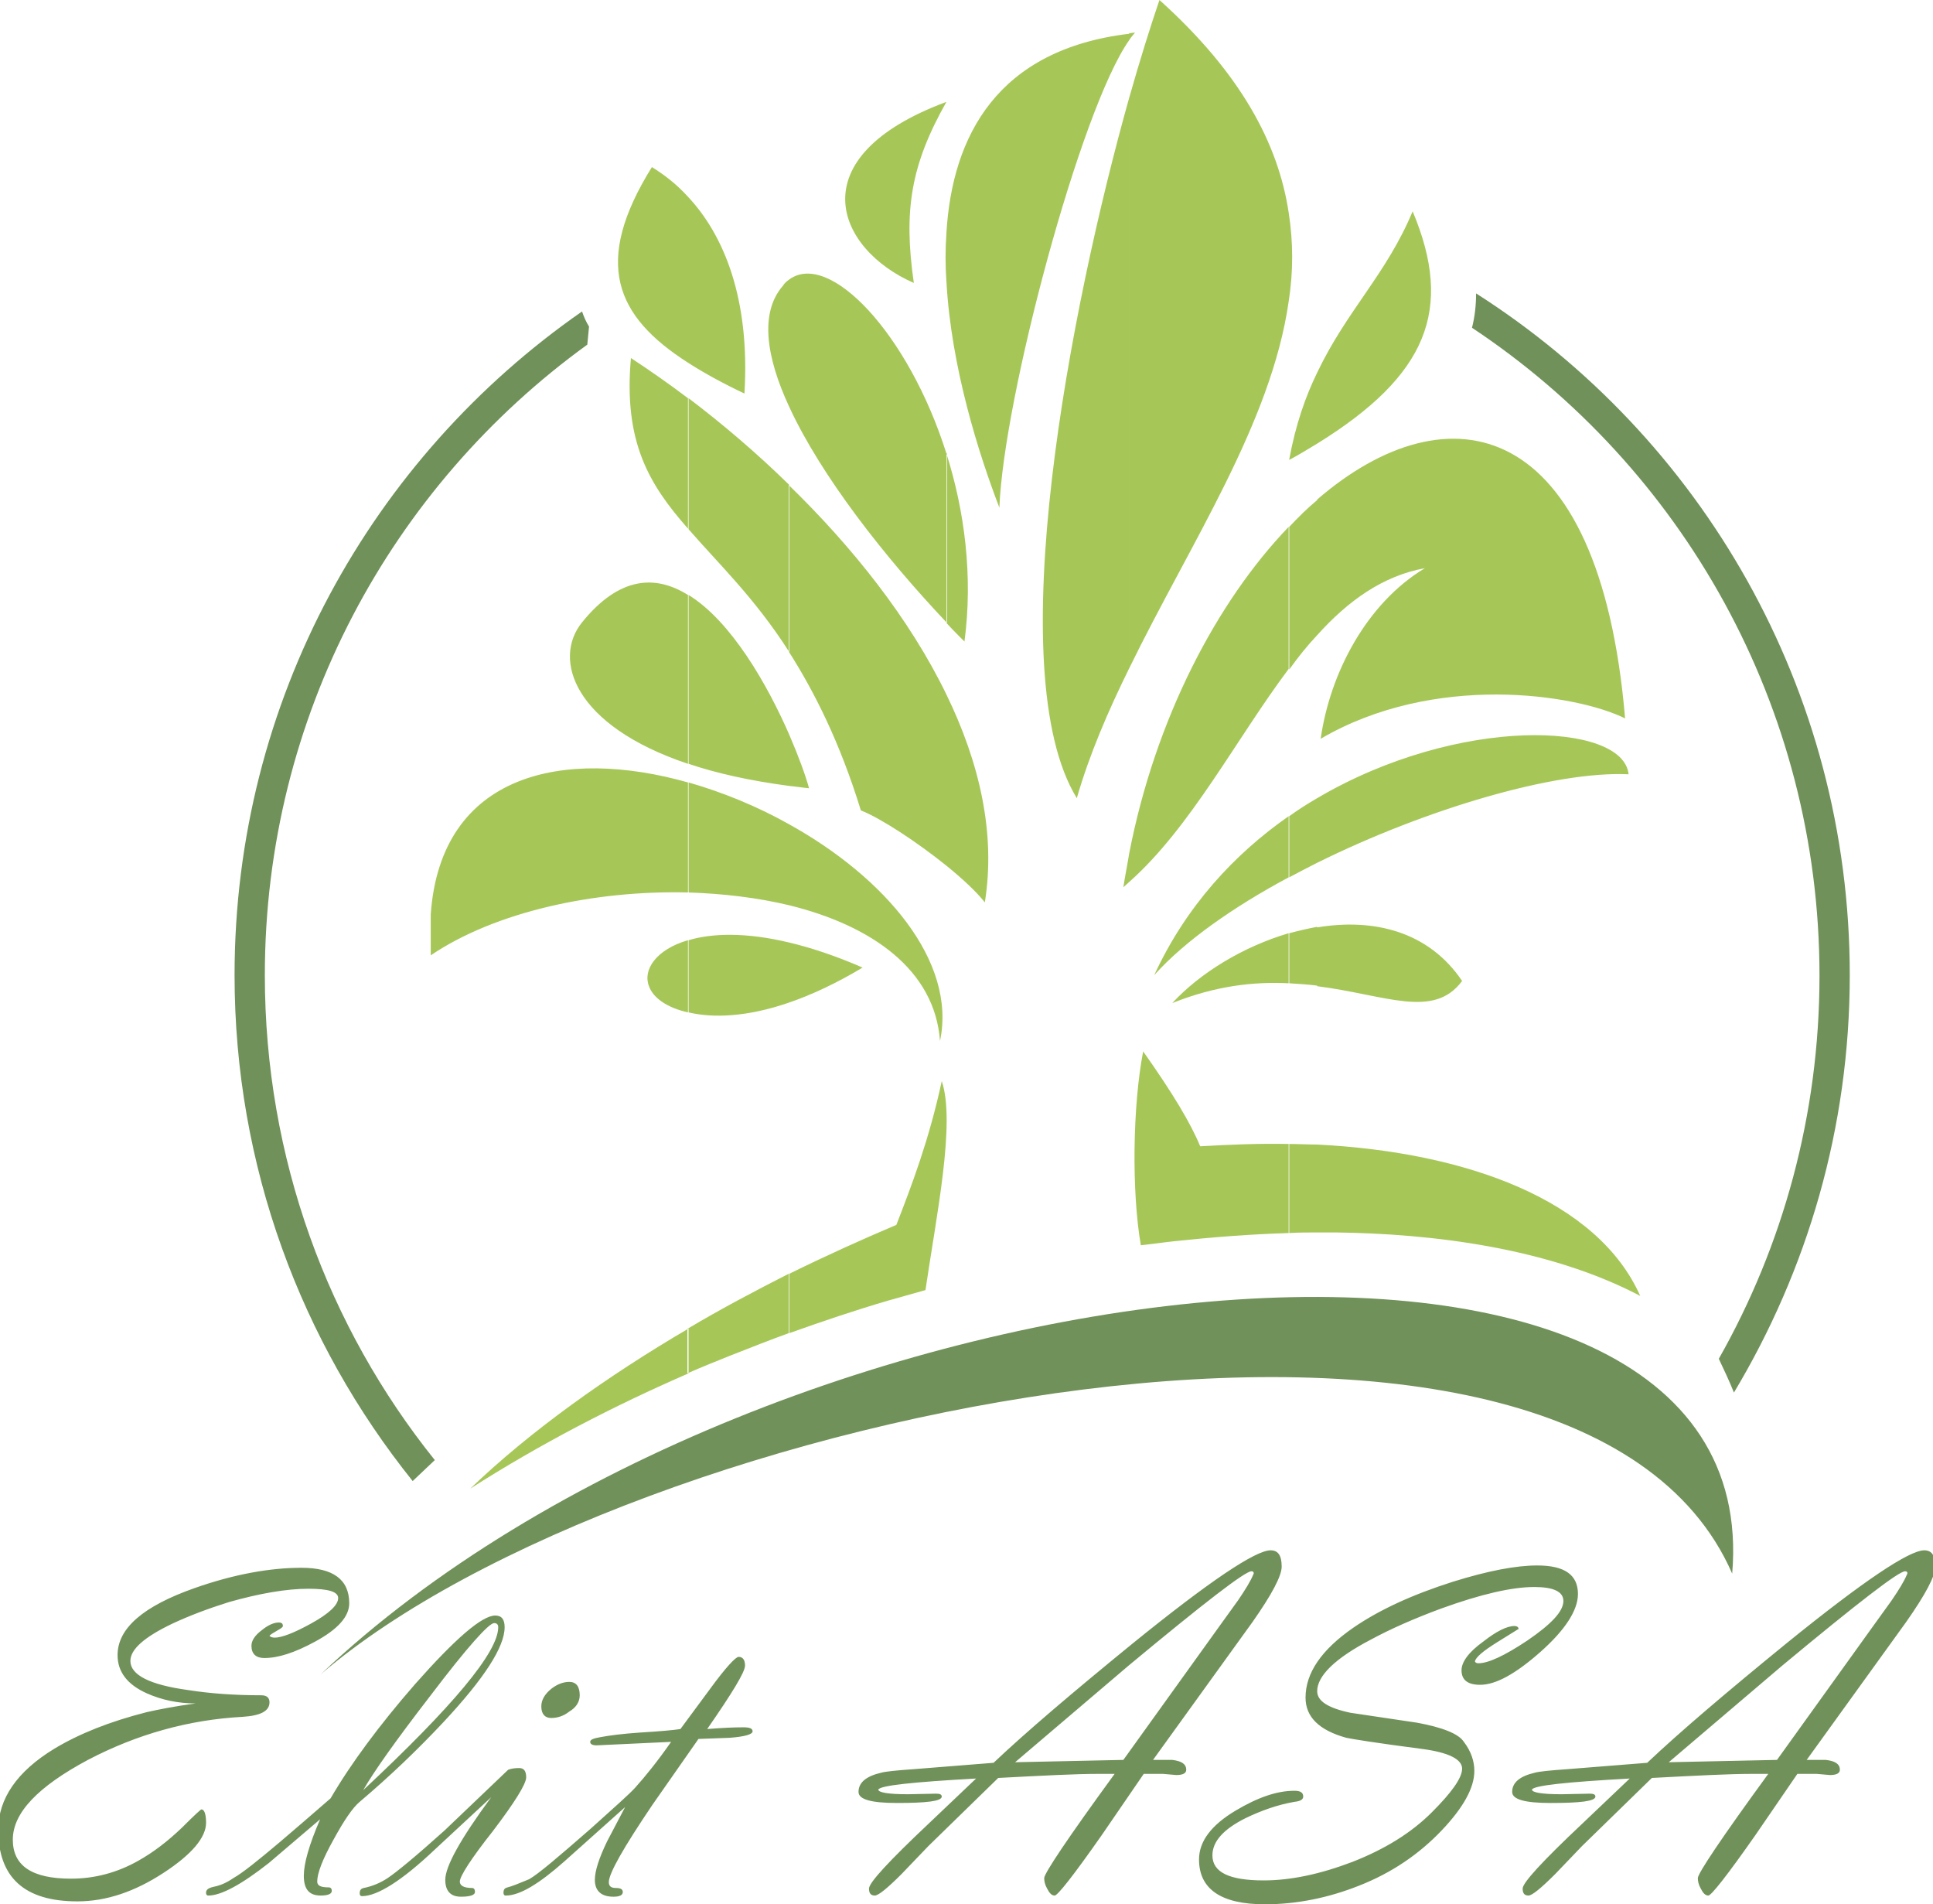 <svg id="Layer_1" xmlns="http://www.w3.org/2000/svg" viewBox="0 0 332.1 327.1"><style>.st0{fill:#a6c758}.st0,.st1{fill-rule:evenodd;clip-rule:evenodd}.st1,.st2{fill:#709159}</style><path class="st0" d="M226.3 211.7v-15.1c25.8 1.3 48.2 9.6 55.5 26-15.8-8.3-35.9-10.7-52.3-10.9h-3.2zm0-42.3v-10.1c9.6-1.6 19.1.6 24.9 9.2-4.9 6.6-13.1 2.4-24.9.9zm0-21.2v-11.1c24.3-14.3 52.6-13.1 53.5-4.1-12.6-.6-34.7 5.9-53.5 15.2zm0-39.1c5.3-5.9 11.3-10.2 18.5-11.5-10 6-16.3 18-17.9 29.3 19.5-11.4 43.8-7.7 52.3-3.5-4.4-52-30.4-57-52.9-37.6v23.3zm0-32.9V64c5.1-10.7 11.9-16.9 16.4-27.7 7.1 16.9 2.5 28.2-16.4 39.9zm0-12.2v12.2c-1.5.9-3.1 1.9-4.8 2.8v-.1c1.1-6 2.8-10.8 4.8-14.9zm0 21.9v23.2c-1.7 1.8-3.3 3.8-4.8 5.9V90.5c1.5-1.6 3.1-3.2 4.8-4.6zm0 51.2v11.1c-1.6.8-3.3 1.7-4.8 2.5v-10.5c1.5-1.1 3.1-2.1 4.8-3.1zm0 22.1v10.1c-1.6-.2-3.2-.3-4.8-.4v-8.6c1.5-.4 3.2-.8 4.8-1.1zm0 37.4v15.1c-1.6 0-3.2 0-4.8.1v-15.3c1.6 0 3.2.1 4.8.1zm-4.9-144.8V36.5c.8 5.1.8 10.2 0 15.3zm0-15.3v15.3c-3 20.9-16.9 41.5-27.4 63v-98c1.9-6.7 3.7-12.4 5.2-16.8 13.9 12.5 20.4 24.6 22.2 36.5zm0 42.4v.1-.1zm0 11.6c-12.3 12.8-22.9 32.9-27.4 56.1v4.9c10.6-9.4 18.4-24.6 27.4-36.6V90.5zm0 49.7v10.5c-9.5 5.1-17.8 10.9-23.1 16.8 5.5-11.9 13.8-20.8 23.1-27.3zm0 20.1c-7.8 2.3-15.2 6.8-20 12 7.5-3 14.1-3.7 20-3.4v-8.6zm0 36.2v15.3c-6.5.2-13 .7-19.6 1.4-1.9.2-3.9.5-5.8.7-1.6-9.3-1.4-24 .4-33.3 5.1 7.2 8.2 12.4 9.8 16.3 5.1-.3 10.2-.5 15.2-.4zM194 6.9c.3-.5.7-.9 1-1.3-.3 0-.7.1-1 .1v1.2zm0-1.1v1.1c-8.4 11.9-21.6 61.5-22.3 80.3-3.5-9.1-8.3-24.1-9.1-38.9V40c1-16.7 8.8-31.5 31.4-34.2zm0 11c-10.1 35.9-22.3 98.6-9 120.3 2.2-7.6 5.4-15 9-22.3v-98zm0 129.8v4.9c-.3.3-.7.6-1 .9.3-2 .7-3.9 1-5.8zm-31.4 2.1v-29.4c5.7 11.7 8.5 23.9 6.6 35.7-1.5-1.9-3.9-4.1-6.6-6.3zm0-41.7c1 1.1 2.1 2.2 3.1 3.2 1.5-11.3 0-22.5-3.1-32.3V107zm0-89.5zm-27 201.3c6.3-3.1 12.5-5.9 18.4-8.4 2.6-6.7 5.6-14.5 7.8-24.7 2.4 7.1-.9 23-2.8 35.9-2.1.6-4.3 1.2-6.4 1.8-5.8 1.7-11.4 3.6-17 5.6v-10.2zm27-201.3c-6.1 10.8-7.4 18.6-5.6 31.1-13.3-5.8-20-21.6 5.6-31.1zm0 22.6c-.2 2.7-.2 5.5 0 8.3v-8.3zm0 37.8c-6.5-20.6-20.1-34.9-27-29.9v21.9c5.5 11.9 16.4 25.8 27.1 37.1V77.9h-.1zm0 41.4v29.4c-5.1-4.1-11.2-8.1-14.7-9.5-3.6-11.7-8-20.4-12.4-27.3V83.3c11 10.7 20.8 23 27.1 36zm-27 52.9v-10.3c3.8.9 8 2.3 12.6 4.3-4.5 2.7-8.8 4.7-12.6 6zm0-16.7c14.2 3.5 25 11.1 25.9 23.3 2.9-13.7-9.5-28.1-25.9-37.2v13.9zm0-20.5c1.1.1 2.3.3 3.4.4-.6-2.2-1.8-5.5-3.4-9.2v8.8zm-17.4 93.2c5.7-3.4 11.6-6.5 17.3-9.4V229c-3.3 1.2-6.6 2.5-9.9 3.8-2.5 1-5 2-7.5 3.1v-7.7h.1zM135.6 48v21.9c-4-8.6-5.1-16.2-1.1-20.8.3-.5.7-.8 1.1-1.1zm0 35.3c-5.6-5.5-11.5-10.5-17.3-14.9v22.5c5 5.8 11.3 11.7 17.3 21.1V83.3zm0 42.9v8.8c-6.8-.9-12.6-2.2-17.3-3.8v-29c7.3 4.5 13.5 15.3 17.3 24zm0 15.4c-5.5-3.1-11.4-5.5-17.3-7.2v18.9c6 .2 11.9.9 17.3 2.2v-13.9zm0 20.3v10.3c-7.2 2.5-13.1 2.7-17.3 1.7v-12.4c4-1.2 9.8-1.4 17.3.4zm-17.4-99.6V33.8c6.1 6.5 10.7 17.4 9.7 33.8-3.6-1.7-6.9-3.5-9.7-5.3zM80.8 255.7c10.2-9.8 23.5-19.3 37.5-27.5v7.7c-12.9 5.6-25.6 12.2-37.5 19.8zm37.4-221.9v28.5c-12.5-8-16.4-17.2-6.2-33.6 2.1 1.3 4.2 2.9 6.2 5.1zm0 34.6c-3.3-2.5-6.6-4.8-9.8-6.9-1.3 14.4 3.1 21.7 9.8 29.3V68.4zm0 33.8v29c-19.7-6.6-23.3-18-18.2-24.3 6.4-7.9 12.6-8.2 18.2-4.7zm0 32.2c-21.2-6-42.5-1.7-44.2 22.7v7c11.1-7.5 28.1-11.2 44.2-10.8v-18.9zm0 27.1v12.4c-3.6-.8-6-2.5-6.7-4.5-1.1-2.8 1.2-6.3 6.7-7.9z"/><path class="st1" d="M55.1 287.6c77.1-73 248.8-91.9 242.5-17.3-27-61.8-189.4-28.3-242.5 17.3z"/><path class="st1" d="M253.6 50.4c38.6 24.6 64.2 67.9 64.2 117.1 0 26.2-7.3 50.7-19.9 71.7-.8-2-1.7-3.9-2.6-5.8 11-19.4 17.3-41.9 17.3-65.8 0-46.4-23.7-87.4-59.7-111.3.5-2 .7-3.9.7-5.9zm-182.7 204c-19.1-23.8-30.6-54-30.6-86.9 0-47.2 23.6-88.9 59.7-114 .3.9.7 1.8 1.2 2.6l-.3 3.1C67.3 83.5 45.5 123 45.5 167.5c0 31.5 10.9 60.5 29.2 83.3l-3.8 3.6z"/><path class="st2" d="M33.6 292.6c-3 0-5.8-.6-8.3-1.7-3.4-1.5-5.1-3.7-5.1-6.6 0-4.6 4.4-8.4 13.2-11.5 6.8-2.4 13-3.5 18.4-3.5 5.4 0 8.2 2 8.2 6.1 0 2.3-2 4.5-5.9 6.6-3.5 1.9-6.3 2.8-8.7 2.8-1.4 0-2.2-.7-2.2-2.1 0-.9.6-1.8 1.8-2.7 1.1-.9 2.1-1.3 2.9-1.3.5 0 .7.2.7.6 0 .2-.3.4-1 .8s-1.2.7-1.3.9c.2.2.5.3.9.3 1.2 0 3.3-.8 6.2-2.4 3.1-1.7 4.7-3.2 4.7-4.4 0-1.1-1.7-1.6-5.1-1.6-3.8 0-8.4.8-13.7 2.3-3.5 1.1-6.7 2.3-9.7 3.7-4.8 2.3-7.2 4.4-7.2 6.4 0 2.4 3.3 4.1 9.9 5 3.8.6 8 .9 12.6.9.9 0 1.4.4 1.4 1.2 0 1.5-1.5 2.3-4.6 2.5-9.3.5-18.2 3-26.6 7.4-8.6 4.6-12.9 9.1-12.9 13.7 0 4.5 3.3 6.7 10 6.7 4 0 7.9-1 11.6-3.1 2.5-1.4 5-3.3 7.5-5.7 2.1-2.1 3.2-3.1 3.3-3.1.5 0 .8.8.8 2.3 0 2.5-2.4 5.4-7.3 8.6-4.9 3.2-9.8 4.9-14.8 4.9-9.1 0-13.6-4.1-13.6-12.3 0-5.3 3.2-10 9.6-13.9 4.3-2.6 9.6-4.7 15.9-6.3 2.2-.5 4.8-1 8.4-1.5zM55 312.5l-8.8 7.5c-4.7 3.7-8.2 5.6-10.4 5.6-.3 0-.4-.2-.4-.5 0-.5.4-.8 1.3-1 1-.2 2.1-.6 3.4-1.5 1.6-.9 4.2-3 8-6.2 2.7-2.3 5.6-4.8 8.7-7.5 3.5-6 8.4-12.6 14.5-19.6 6.9-7.8 11.5-11.8 13.8-11.8 1.1 0 1.6.7 1.6 2 0 3.4-3.5 8.8-10.5 16.3-4.4 4.7-9.2 9.3-14.4 13.7-1.2 1-2.7 3.2-4.5 6.5-1.9 3.4-2.8 5.8-2.8 7.2 0 .7.6 1 2 1 .3 0 .5.2.5.6 0 .5-.6.8-1.9.8-2 0-2.9-1.1-2.9-3.4 0-2.1.9-5.3 2.8-9.7zm29.9-33.7c-.9 0-4.6 4.1-10.9 12.4-6.1 7.9-9.9 13.3-11.6 16.3 15.4-14.4 23.2-23.7 23.2-28 0-.5-.3-.7-.7-.7zM79 323.2c0 .7.7 1.1 2.1 1.1.3 0 .5.2.5.7 0 .5-.8.8-2.4.8-1.8 0-2.7-1-2.7-2.9 0-2.3 2.6-7 7.9-14.2l-9.7 9c-5.7 5.4-9.9 8-12.5 8-.3 0-.4-.2-.4-.5 0-.5.2-.8.7-.9 1.5-.3 2.9-.9 4.1-1.7 1.5-1 4.8-3.7 9.8-8.2L87.3 304c.5-.2 1.1-.3 1.9-.3.8 0 1.2.5 1.2 1.6s-1.9 4.2-5.7 9.2c-3.8 4.8-5.7 7.8-5.7 8.7zm15.7-28.1c-1.1 0-1.7-.7-1.7-2 0-1.1.6-2.1 1.7-3 1-.8 2.1-1.2 3.1-1.2 1.2 0 1.8.8 1.8 2.3 0 1.1-.6 2.1-1.8 2.8-1 .8-2.1 1.1-3.1 1.1zm20.6 4.1l-12.8.6c-.7 0-1.1-.2-1.1-.6 0-.4.6-.6 1.7-.8 1.6-.3 3.9-.6 6.9-.8 3.3-.2 5.6-.4 6.9-.6l5.1-6.9c2.7-3.7 4.4-5.5 4.9-5.5.7 0 1.1.5 1.1 1.5 0 1.1-2.2 4.7-6.5 10.9 2.5-.2 4.5-.3 6.2-.3 1.1 0 1.6.2 1.6.7 0 .5-1.3.9-3.9 1.1l-5.4.2-7.9 11.3c-5 7.4-7.5 11.8-7.5 13.3 0 .7.4 1 1.2 1 .8 0 1.2.2 1.2.7 0 .5-.5.8-1.6.8-2.1 0-3.2-1-3.2-2.9 0-1.5.7-3.7 2.1-6.6l3.1-5.9-10.4 9.3c-4.4 3.9-7.7 5.9-10.1 5.9-.3 0-.4-.2-.4-.5 0-.5.2-.8.7-.9.8-.2 2-.7 3.7-1.4 1.6-.9 5.1-3.9 10.6-8.7 4-3.6 6.6-5.9 7.6-7 1.8-2 3.9-4.6 6.2-7.9zm82.8 3.1h3.3c1.6.2 2.4.7 2.4 1.7 0 .6-.6.9-1.7.9l-2.3-.2h-3.3l-7.2 10.5c-4.9 7-7.6 10.4-8.1 10.4s-.9-.4-1.3-1.2c-.4-.7-.5-1.3-.5-1.8 0-.8 4-6.8 12.1-17.9h-2.8c-3.9 0-9.6.3-17.2.7l-12 11.7-4.6 4.8c-2.5 2.5-4 3.7-4.6 3.7-.7 0-1-.4-1-1.2 0-1 3.4-4.7 10.3-11.2l8.1-7.7c-10.9.6-16.5 1.2-16.8 1.9 0 .5 1.7.8 5.1.8l4.8-.1c.6 0 1 .1 1 .5 0 .8-2.6 1.1-7.7 1.1-4.4 0-6.6-.6-6.6-1.9 0-1.6 1.3-2.7 3.9-3.3.7-.2 2.6-.4 5.5-.6l13.8-1.1c5.6-5.3 13.6-12.1 23.9-20.5 13.2-10.7 21.1-16 23.7-16 1.3 0 1.9.9 1.9 2.8 0 1.6-1.7 4.8-5 9.5l-17.1 23.7zm-5.1 0l16.6-23.1 3.1-4.3c1.3-1.9 2.2-3.4 2.6-4.4l.1-.2c0-.3-.1-.4-.4-.4-1.1 0-8.1 5.4-21.1 16.2l-19.5 16.6 18.6-.4zm60.3 1.9c0 2.9-1.9 6.3-5.6 10.2-3.9 4.1-8.6 7.3-14.2 9.5-5.3 2.1-10.7 3.2-16.2 3.2-7.5 0-11.3-2.6-11.3-7.7 0-3.1 2.1-5.9 6.3-8.4 3.7-2.2 7-3.4 10.1-3.4 1 0 1.5.3 1.5 1 0 .5-.5.8-1.5.9-2.9.5-5.7 1.5-8.4 2.8-3.8 1.9-5.7 4-5.7 6.4 0 2.9 2.9 4.3 8.8 4.3 4.7 0 9.8-1.1 15.3-3.2 5.6-2.2 10.1-5 13.6-8.5 3.4-3.4 5.2-5.9 5.2-7.5 0-1.6-2.3-2.8-7-3.4-7.7-1-12-1.7-12.9-1.9-4.7-1.3-7-3.6-7-6.9 0-4.2 2.7-8.2 8.2-12 4.5-3.1 10.2-5.7 17.1-7.9 6.1-1.9 10.9-2.8 14.5-2.8 4.7 0 7 1.6 7 4.9 0 2.8-2.2 6.2-6.5 10-4.2 3.7-7.6 5.6-10.3 5.6-2.1 0-3.2-.8-3.2-2.5 0-1.4 1.2-3.1 3.7-4.9 2.3-1.8 4.1-2.7 5.4-2.7.4 0 .7.2.7.5l-3.7 2.3c-2.4 1.5-3.7 2.6-3.8 3.3.1.2.3.3.6.3 1.7 0 4.5-1.3 8.4-3.9 4.1-2.8 6.2-5 6.2-6.8 0-1.6-1.7-2.4-5-2.4-3.8 0-9.1 1.2-16 3.7-4.6 1.7-8.7 3.5-12.2 5.4-6.1 3.2-9.1 6.2-9.1 8.8 0 1.7 1.9 2.9 5.7 3.7l11.4 1.7c4.4.8 7.2 1.9 8.1 3.3 1.3 1.7 1.8 3.4 1.8 5zm57.1-1.9h3.3c1.6.2 2.4.7 2.4 1.7 0 .6-.6.9-1.7.9l-2.3-.2h-3.3l-7.2 10.5c-4.9 7-7.6 10.4-8.1 10.4s-.9-.4-1.3-1.2c-.4-.7-.5-1.3-.5-1.8 0-.8 4-6.8 12.1-17.9H301c-3.9 0-9.6.3-17.2.7l-12 11.7-4.6 4.8c-2.5 2.5-4 3.7-4.6 3.7-.7 0-1-.4-1-1.2 0-1 3.4-4.7 10.3-11.2l8.1-7.7c-10.9.6-16.5 1.2-16.8 1.9 0 .5 1.7.8 5.1.8l4.8-.1c.6 0 1 .1 1 .5 0 .8-2.6 1.1-7.7 1.1-4.4 0-6.6-.6-6.6-1.9 0-1.6 1.3-2.7 3.9-3.3.7-.2 2.6-.4 5.5-.6l13.8-1.1c5.6-5.3 13.6-12.1 23.9-20.5 13.2-10.7 21.1-16 23.7-16 1.3 0 1.9.9 1.9 2.8 0 1.6-1.7 4.8-5 9.5l-17.1 23.7zm-5.1 0l16.6-23.1 3.1-4.3c1.3-1.9 2.2-3.4 2.6-4.4l.1-.2c0-.3-.1-.4-.4-.4-1.1 0-8.1 5.4-21.1 16.2l-19.5 16.6 18.6-.4z"/></svg>